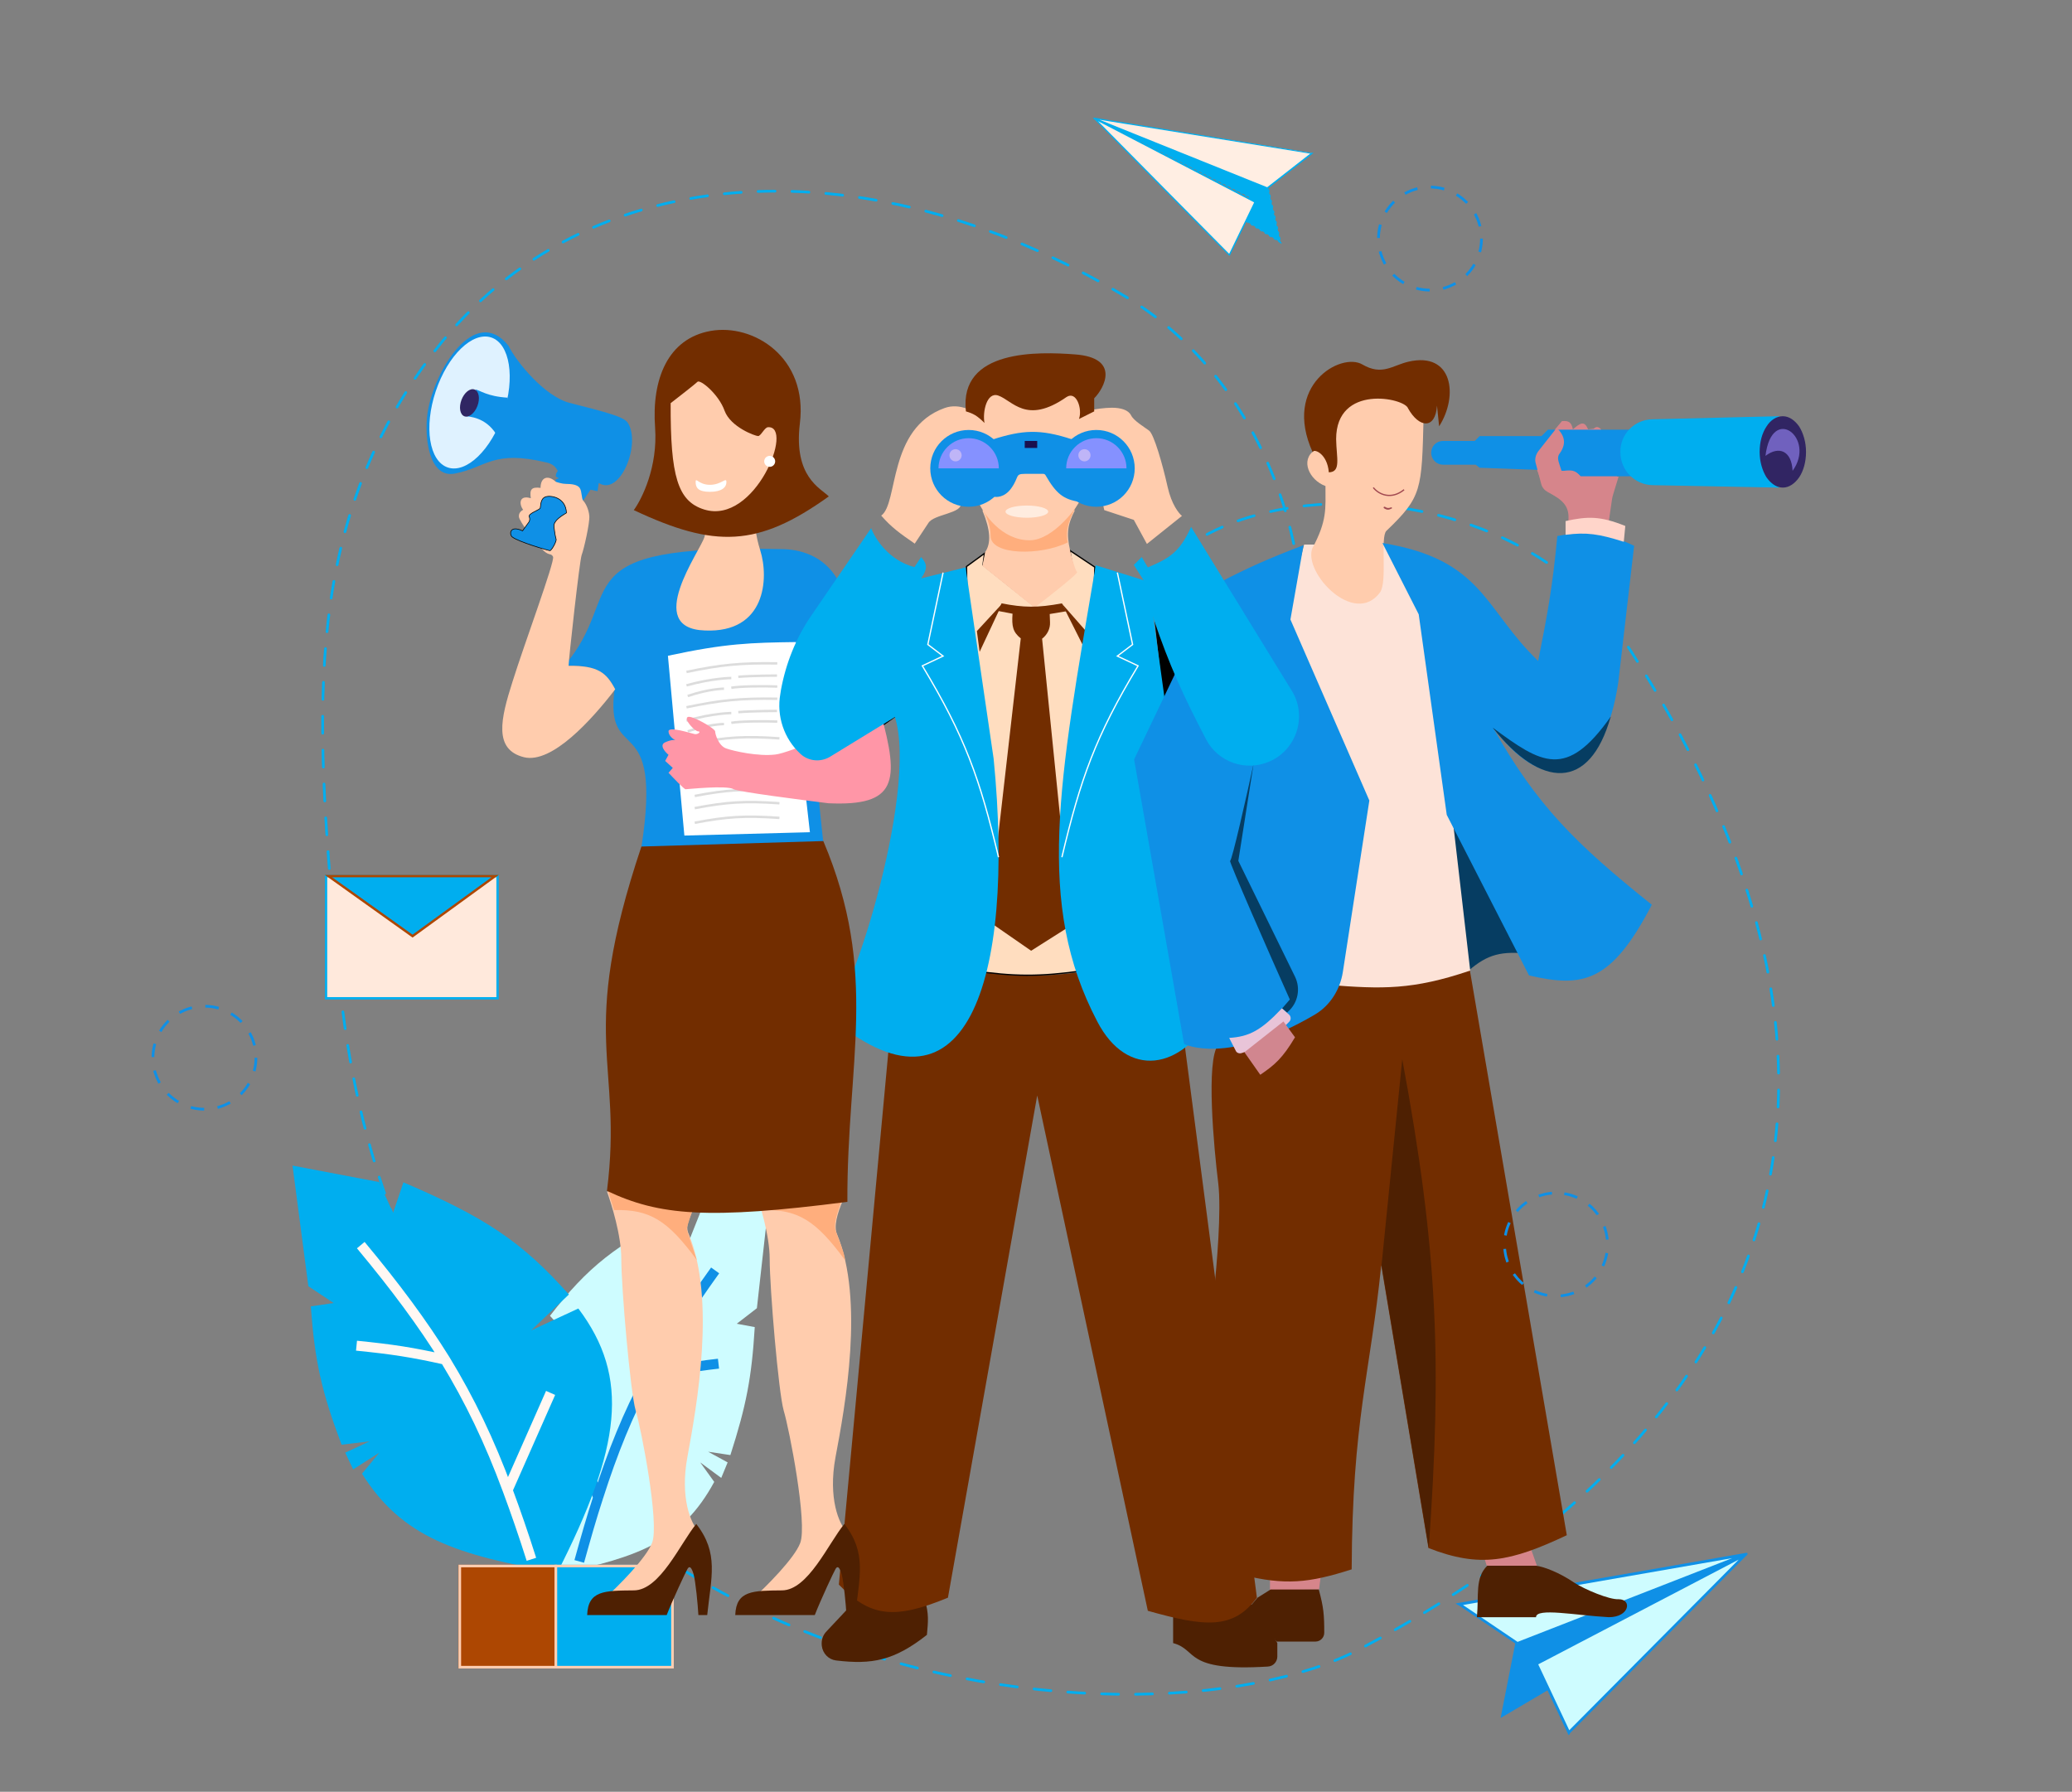 <?xml version="1.0" encoding="utf-8"?>
<!-- Generator: Adobe Illustrator 26.1.0, SVG Export Plug-In . SVG Version: 6.00 Build 0)  -->
<svg version="1.1" id="Layer_1" xmlns="http://www.w3.org/2000/svg" xmlns:xlink="http://www.w3.org/1999/xlink" x="0px" y="0px"
	 viewBox="0 0 680 588" style="enable-background:new 0 0 680 588;" xml:space="preserve">
<rect x="0" y="0" width="680" height="588" fill="#808080" stroke="none"/>
<style type="text/css">
	.st0{fill:#00AEEF;stroke:#00AEEF;stroke-width:0.444;stroke-dasharray:0.89,0.89;}
	.st1{fill:#FFEEE3;}
	.st2{fill:#00AEEF;}
	.st3{fill:none;stroke:#00AEEF;stroke-width:0.882;stroke-linecap:round;stroke-dasharray:5.56,5.56;}
	.st4{fill:#CEFCFF;}
	.st5{fill:none;stroke:#0F90E6;stroke-width:3.265;}
	.st6{fill:none;stroke:#FFF8F3;stroke-width:3.265;}
	.st7{fill:none;stroke:#FFCEB1;stroke-width:0.851;}
	.st8{fill:#AD4702;}
	.st9{fill:#0F90E6;stroke:#0F90E6;stroke-width:0.888;}
	.st10{fill:#0F90E6;}
	.st11{fill:#FFE9DC;stroke:#00AEEF;stroke-width:0.776;}
	.st12{fill:#00AEEF;stroke:#AD4702;stroke-width:0.776;}
	.st13{fill:#063D62;}
	.st14{fill:#4E2002;}
	.st15{fill:#D6858B;stroke:#D6858B;stroke-width:0.42;}
	.st16{fill:#722D00;}
	.st17{fill:#FDE3D8;}
	.st18{fill:#FFDDBF;stroke:#000000;stroke-width:0.42;}
	.st19{fill:#FFCCAD;}
	.st20{fill:none;stroke:#FFFFFF;stroke-width:0.42;}
	.st21{fill:none;stroke:#000000;stroke-width:0.42;}
	.st22{fill:#D6858B;}
	.st23{fill:#FFAE7D;}
	.st24{fill:#0F90E6;stroke:#000000;stroke-width:0.21;}
	.st25{fill:#DFF2FF;}
	.st26{fill:#302663;}
	.st27{fill:#FFFFFF;}
	.st28{fill:none;stroke:#DCDCDC;stroke-width:0.794;}
	.st29{fill:#FF96A7;}
	.st30{fill:none;stroke:#A24A51;stroke-width:0.42;}
	.st31{fill:#E8C4D8;}
	.st32{fill:#D1868F;}
	.st33{fill:#FFECDF;}
	.st34{fill:#8591FF;}
	.st35{fill:#BFB5F7;}
	.st36{fill:#1A104E;}
	.st37{fill:#00AEEF;stroke:#00AEEF;stroke-width:0.42;}
	.st38{fill:#312563;stroke:#312563;stroke-width:0.42;}
	.st39{fill:#7061BE;}
	.st40{fill:#FFD5CA;}
	.st41{fill:#A14A51;}
	.st42{fill:none;stroke:#0F90E6;stroke-width:0.888;stroke-dasharray:4.44,4.44;}
</style>
<path class="st0" d="M420.3,79.6l-12.9-8l2.5-7l-50.2-25.6L416,60.9L420.3,79.6z"/>
<path class="st1" d="M430.6,50.3L359,38.8l44.4,44.9l8.4-17.3L359,38.8l56.9,22.9L430.6,50.3z"/>
<path class="st2" d="M430.6,50.3l0-0.2l0.5,0.1l-0.4,0.3L430.6,50.3z M359,38.8l-0.2,0.2c-0.1-0.1-0.1-0.2,0-0.3
	c0-0.1,0.1-0.1,0.2-0.1L359,38.8z M403.5,83.6l0.2,0.1l-0.1,0.3l-0.2-0.2L403.5,83.6z M411.9,66.3l0.1-0.2l0.2,0.1l-0.1,0.2
	L411.9,66.3z M415.9,61.7l0.1,0.2l-0.1,0.1l-0.1,0L415.9,61.7z M430.5,50.5L359,39l0.1-0.4l71.5,11.6L430.5,50.5z M359.2,38.6
	l44.4,44.9l-0.3,0.3l-44.4-44.9L359.2,38.6z M403.3,83.5l8.4-17.3l0.4,0.2l-8.4,17.3L403.3,83.5z M411.8,66.5L358.9,39l0.2-0.4
	L412,66.1L411.8,66.5z M359.1,38.6L416,61.5l-0.2,0.4L358.9,39L359.1,38.6z M415.8,61.5l14.6-11.4l0.3,0.4l-14.6,11.4L415.8,61.5z"
	/>
<path class="st3" d="M111.3,321c22.4,235.5,262.6,258.4,335.1,220.1c69.6-36.8,214.5-136,86-331.8c-41.4-63.1-162.6-56.1-162.6,6.5
	c0,21.5,42.1,27.6,53.7,2.8c10.8-22.9-3.3-90.7-53.7-121c-87.9-52.9-181.3-45.3-229.4,20.6C98.3,175.7,103.3,237.3,111.3,321z"/>
<path class="st4" d="M229.9,397.7l22.6-5.1l-4.1,36.7l-6.6,5.1l5.9,1.1c-1,16.6-2.8,25.8-8,42l-7.3-1.1l6.4,3.5l-2.1,5.1l-6.9-5.1
	l4.6,6.4c-10.5,19.4-24.7,24.7-51,30.1c-16.6-38.1-19.1-59.3-5.5-80.4l12.4,6.7l-9.8-10.9c12.3-16,21.8-23.5,43.2-34.1l2.5,9.3
	L229.9,397.7z"/>
<path class="st5" d="M234.7,416.9c-9.2,12.8-16.2,23.8-22.1,34.9 M190.1,512.4c2.1-7.6,4.1-14.6,6.2-21 M196.3,491.4l-11.2-29.5
	 M196.3,491.4c4.8-15,9.8-27.4,16.4-39.6 M212.6,451.8c8.6-2.2,13.6-3.2,23.2-4.3"/>
<path class="st2" d="M124.4,387.9L96,382.5l5.2,39.6l8.3,5.5l-7.5,1.1c1.3,17.9,3.5,27.9,10.1,45.4l9.2-1.1l-8,3.7l2.6,5.5l8.6-5.5
	l-5.7,6.9c13.2,21,31,26.7,64.1,32.5c20.9-41.1,24-64,6.9-86.7l-15.5,7.2l12.4-11.8c-15.4-17.3-27.4-25.3-54.3-36.8L129,398
	L124.4,387.9z"/>
<path class="st6" d="M118.4,408.6c11.5,13.8,20.3,25.7,27.7,37.6 M174.4,511.7c-2.6-8.2-5.2-15.7-7.8-22.7 M166.6,489l14.1-31.9
	 M166.6,489c-6-16.2-12.4-29.5-20.5-42.8 M146.1,446.2c-10.8-2.4-17.1-3.4-29.1-4.6"/>
<g>
	<rect x="181.9" y="513.5" class="st2" width="39.1" height="34"/>
	<rect x="182.4" y="513.9" class="st7" width="38.3" height="33.2"/>
</g>
<g>
	<rect x="150.4" y="513.5" class="st8" width="32.3" height="34"/>
	<rect x="150.9" y="513.9" class="st7" width="31.5" height="33.2"/>
</g>
<path class="st9" d="M493.1,562.9l15.1-8.9l-3.1-8l67.1-35.5L498,538L493.1,562.9z"/>
<path class="st4" d="M478.9,526.4l94.2-16.4l-58.2,58.6L504.2,546l68.9-36L498,539.3L478.9,526.4z"/>
<path class="st10" d="M478.9,526.4l-0.1-0.4l-1.1,0.2l0.9,0.6L478.9,526.4z M573.1,510l0.3,0.3c0.1-0.1,0.2-0.3,0.1-0.5
	c-0.1-0.2-0.3-0.3-0.5-0.2L573.1,510z M514.9,568.6l-0.4,0.2l0.3,0.6l0.4-0.4L514.9,568.6z M504.2,546l-0.2-0.4l-0.4,0.2l0.2,0.4
	L504.2,546z M498,539.3l-0.2,0.4l0.2,0.1l0.2-0.1L498,539.3z M479,526.9l94.2-16.4l-0.2-0.9L478.8,526L479,526.9z M572.7,509.7
	l-58.2,58.6l0.6,0.6l58.2-58.6L572.7,509.7z M515.3,568.4l-10.7-22.7l-0.8,0.4l10.7,22.7L515.3,568.4z M504.4,546.4l68.9-36
	l-0.4-0.8l-68.9,36L504.4,546.4z M572.9,509.6l-75.1,29.3l0.3,0.8l75.1-29.3L572.9,509.6z M498.2,538.9l-19.1-12.9l-0.5,0.7
	l19.1,12.9L498.2,538.9z"/>
<rect x="107" y="287.5" class="st11" width="56.3" height="40.1"/>
<path class="st12" d="M135.4,307.2l-27.6-19.7h54.7L135.4,307.2z"/>
<path class="st13" d="M502.5,313.1c-9.8-1.2-14.3,0.1-20.5,5.4l-7.2-57.6L502.5,313.1z"/>
<path class="st14" d="M280.3,525.7v-10.8l23.2,10.1c1.4,4.6,1.1,7.1,0.7,11.5c-10.8,8.5-18.1,9.8-29.8,8.4c-2.5-0.3-4.4-2.3-4.7-4.8
	c-0.2-1.8,0.3-3.5,1.6-4.8L280.3,525.7z"/>
<path class="st15" d="M488.1,513.7l-0.7-2.3l14.4-4.3l2.3,6.5H488.1z"/>
<path class="st14" d="M516.7,519.4c-5-3.4-10.1-5.3-12.6-5.6h-16c-4.1,4.1-2.7,9.5-3.4,16.9h19.4c0-3.2,12.9-0.6,23.9,0
	c6.8,0,7.7-5.9,3.2-5.9C528.2,525,520.1,521.6,516.7,519.4z"/>
<path class="st15" d="M417,521.6V518l16.4-2l-0.7,5.4L417,521.6z"/>
<path class="st14" d="M419.2,539.2l-7-12.6H385v12.6c8.3,2.2,3.3,9.4,31.1,7.7c1.8-0.1,3.1-1.6,3.1-3.3V539.2z"/>
<path class="st16" d="M514.2,503.8l-31.8-185.3l-56.5,3.2l-26.1,21.2c-4.1,5-1.4,34,0,45.3c1.1,9-0.5,27.5-1.4,35.6l9.2,93
	c14.1,3.5,22,2.7,36-1.8c0.2-48.9,6.1-64.2,9.7-99.8l15.5,92.8C485.7,514.6,495.7,512.5,514.2,503.8z"/>
<path class="st14" d="M460.2,347.6l-6.8,67.6l15.5,92.8C473.2,447.1,472,411,460.2,347.6z"/>
<path class="st17" d="M482.5,318.5c-18.9,6.4-28.9,6.1-46.6,4.7l11.9-59.2l-26.6-58.5l6.8-26.8h26.8l12.6,18.9l4.3,27.7L482.5,318.5
	z"/>
<path class="st16" d="M353.2,319.2c-11.7,1.3-18.2,1.3-29.5,0l-32,24.3L275.3,520c10.3,10.6,18.1,11.6,35.8,4.3l29.3-164.8
	l36.3,169.1c18.8,5.3,28,6.2,35.8-4.3l-26.8-205.1H353.2z"/>
<path d="M396.9,244.7l-18-41.2l3.6,32.2L396.9,244.7z"/>
<path class="st18" d="M323.1,181.6l-5.9,4.3l1.8,132.6c13.9,2,22,2.1,36.9,0l3.4-132.4l-8.1-5.4c0,1.6,0.9,5.3,1.4,7L339,198.5
	l-16.4-13.1L323.1,181.6z"/>
<path class="st19" d="M352.8,167.4c-2.4,4.6-2.9,7.5-1.6,13.3c0.5,2.2,1.7,6.6,2.3,7c0.5,0.4-9.1,8-14,11.7l-17.1-13.7l0.9-4.5
	c2-2.9,1.8-7.2-0.9-13.7H352.8z"/>
<path class="st16" d="M320.6,207.1l8.3-9h19.6l7.9,9l-1.1,4.5l-6.8-13.5h-19.6l-7.4,15.8L320.6,207.1z"/>
<path class="st16" d="M348.5,198c-8.1,1.5-12.5,1.4-19.8,0l-1.1,2.5l4.7,0.9c-0.3,4.1,0.1,6,2.7,8.1l-10.6,92.8l14,9.7l13.1-8.3
	l-9.5-94.1c1.7-1.3,2.7-3.3,2.6-5.4l-0.1-2.7l5.4-0.9L348.5,198z"/>
<path class="st2" d="M398.3,332.3c-9.5-47.5-22.6-74.6-15.1-95.9l-6.3-45.5l-17.3-5.4c-12.2,71.6-19.8,111,0.5,149.7
	C369.9,354.1,387.9,351.4,398.3,332.3z"/>
<path class="st20" d="M366.7,187.9l5,23.6l-5,3.8l6.8,3.2c-14,23.2-18.9,37.1-25,62.8"/>
<path class="st21" d="M285.2,235.6c4.1-10,12.5-31,13.1-35.4c0.5-4.3-2.8,21.5-4.5,34.9l-9.2,6.5L285.2,235.6z"/>
<path class="st21" d="M406.4,282.5l5-31.8c-2.3,10.6-7.1,31.8-7.7,31.8c-0.5,0,12.8,30.3,19.6,45.5l-2.5,2.9l1.6,1.4l0.3-0.3
	c3.3-2.9,4.2-7.6,2.3-11.5L406.4,282.5z"/>
<path class="st21" d="M489.9,238.8c16,11.8,25,17.4,38.5-3.6"/>
<path class="st22" d="M506.3,159.1c3.6,5.6,8.1,2.3,9,11.7c4.4,0.1,13,0.3,12.6-0.2c-0.5-0.7,0-3.2,0.5-5.6c0.4-2,1.8-6.2,2.5-8.1
	l-5.6-16.2c-0.9-0.7-1.4-0.8-2.3,0l-1.8,0.2c-1.2-2.8-2.4-2.3-5,0c-0.5-2.4-1.4-2.9-3.6-2.7l-7.4,8.9c-1.4,1.7-1.8,4.1-1.1,6.2
	L506.3,159.1z"/>
<path class="st19" d="M310,133.9c5-1.8,10.1,1.1,12.6,3.6l-0.5-7.7l5-2.3c4.1,1.5,12.4,4.5,12.6,4.5c0.2,0,8-3,11.9-4.5l6.5,7
	c1.3-0.2,4.4-0.7,6.8-0.7c2.9,0,5.4,0.7,6.3,2.5c0.9,1.8,4.3,3.8,5.9,5c1.6,1.1,4.5,11.3,6.1,18.5c1.3,5.8,3.7,8.7,4.7,9.5
	l-11.5,9.2l-4.3-7.9l-9.7-3.2l-0.7-3.2l-18.9-12.6l-12.2,2.9l-14.2,8.1l-1.1,2.5c0.7,3.4-8.8,3.6-10.6,6.5l-4.5,6.8
	c-4.9-3.4-7.6-5.3-11-9.2C294.9,165.2,291.3,140.6,310,133.9z"/>
<path class="st16" d="M327.6,129.8c-3.8-1.3-5.2,5.5-4.5,9c-2.4-2.4-3.7-3.1-6.1-3.8c-2.3-20.5,23.9-19.6,35.8-18.7
	c14.9,1.1,9.7,11,6.3,14.4v4.3l-5,2.5c1.2-3.2-0.8-9.4-4.1-7.2C336.8,139.5,332.3,131.4,327.6,129.8z"/>
<path class="st10" d="M183,157.1c-0.9,0.2-0.7,1-0.5,1.4l-0.2,1.1l8.6,5.4l2.9-4.3l2.3,0.5l0.4-2.7c7.1,4.5,14-13,9.5-19.8
	c-1.4-2-7-3.4-19.1-6.5c-8.1-2.1-17.4-13.4-20-18.7c-11-13.9-24.5,8.1-26.6,22.1c-1.1,7.7,0.4,21.5,9,19.8c10.4-2,12.4-7.9,30.2-3.6
	c3,0.7,3.3,2.7,3.6,2.7c-0.2,0.2-0.7,0.9-0.7,1.6C182.3,156.8,184.1,156.8,183,157.1z"/>
<path class="st10" d="M185.2,218.5c20.7-24.1-2.5-39.9,71.2-38.3c5.6,0,14,1.8,18.7,10.4l-7.4,57.2c0.2,8.6,2.5,28.6,2.5,28.6
	c-1.6,5.6-47.7,13.1-59.7,1.6c7.2-46.4-12.2-26.1-8.8-52C199,219.9,194.1,218.1,185.2,218.5z"/>
<path class="st19" d="M203.9,413.1c0-7.7-3.2-17.9-4.7-22.1l28.8,4.7c-2,4.7-3.1,6.8-2,9.2c9,21.6,2.7,56.3-0.4,73.2
	c-2.5,13.5,1.2,22,3.6,24.3l-2.7,8.8l-14.9,14.2l-13.1-0.9c4.4-4,13.6-13.2,15.5-18.2c2.5-6.3-3.6-37.6-5.4-43.5
	C206.9,457,203.9,422.8,203.9,413.1z"/>
<path class="st19" d="M252.6,413.1c0-7.7-3.2-17.9-4.7-22.1l28.8,2.7c-2,4.7-3.1,8.8-2,11.3c9,21.6,2.7,56.3-0.5,73.2
	c-2.5,13.5,1.2,22,3.6,24.3l-2.7,8.8l-14.9,14.2l-13.1-0.9c4.4-4,13.6-13.2,15.5-18.2c2.5-6.3-3.6-37.6-5.4-43.5
	C255.5,457,252.6,422.8,252.6,413.1z"/>
<path class="st23" d="M228.7,413.5c-9.6-13.1-15.5-16.7-27.2-16.4l-2-6.5c9.2,2,27.7,6.2,27.7,6.5c0,0.5-1.8,5.4-1.8,6.1
	C225.3,403.7,227.6,410.3,228.7,413.5z"/>
<path class="st23" d="M277.3,413.5c-9.6-13.1-15.5-16.7-27.2-16.4l-2-6.5c9.2,2,28.1,3,28.1,3.4c0,0.4-2.9,6.8-2,9.7
	C274.9,406.1,277.3,411.3,277.3,413.5z"/>
<path class="st14" d="M208,521.9c8.6,0,15.3-15.5,20.5-21.8c7.5,9.6,4.9,17.4,3.6,29.9h-2.9c-0.2-3.5-0.9-11-1.6-13.5
	c-0.9-3-1.6-2.3-2-1.6c-0.5,0.8-4.9,10.2-6.8,15.1h-26.1C193,521.9,198.4,522,208,521.9z"/>
<path class="st14" d="M256.6,521.9c8.6,0,15.3-15.5,20.5-21.8c7.5,9.6,4.9,17.4,3.6,29.9h-2.9c-0.2-3.5-0.9-11-1.6-13.5
	c-0.9-3-1.6-2.3-2-1.6c-0.5,0.8-4.9,10.2-6.8,15.1h-26.1C241.6,521.9,247.1,522,256.6,521.9z"/>
<path class="st19" d="M231.2,176.2c1.1-3.8,0.5-7.9,0-9.5l16.9-8.8c-0.4,3.7-1.6,13.5,1.4,22.7c2.9,9.2,1.8,27.2-18.2,26.3
	C211.1,206.2,229.8,180.9,231.2,176.2z"/>
<path class="st19" d="M201.9,226.2c-7.6,9.9-20.7,24.5-29.9,22.3c-10.1-2.5-7.7-12.6-3.8-24.8c3.8-12.2,14-39.6,13.3-41
	c-0.7-1.4-1.4,0-3.8-2.7c-2.5-2.7-7.2-8.8-7.4-10.4c-0.2-1.6,1.4-2.3,1.4-2.3c-1.4-1.8-1.4-5,2.5-3.8c-0.4-2.8,0.1-3.8,3.2-3.4
	c0-3.6,2.5-4.3,5-2c0.6,0.2,2.1,0.7,3.4,0.7c1.6,0,3.8,0.2,4.5,1.4c0.7,1.1,0.5,3.4,1.1,4.1c0.7,0.7,1.8,2.7,2,5
	c0.2,2.3-1.8,11-2.5,12.8c-0.7,1.8-4.3,34.6-4.3,36.4C196.4,218.4,199,220.8,201.9,226.2z"/>
<path class="st24" d="M173.3,171.7l-1.8,2.5c-4.3-2-4.4,1.2-3.4,2c2,1.6,11.9,4.5,12.4,4.5c0.5,0,2.3-3.2,2-3.8
	c-0.2-0.7-0.4-1.6-0.7-4.1c-0.2-2,2.7-3.6,4.1-4.5c-0.2-5.2-5.4-5.9-7-5.2c-1.6,0.7-1.4,2.9-1.6,3.6c-0.2,0.7-4.1,1.8-3.6,2.9
	C174.1,170.6,173.6,171.4,173.3,171.7z"/>
<path class="st16" d="M215,140.4c0.9,12.8-4.3,23.3-7,27c26.6,12.5,40.7,12.2,64-4.5c-2.7-2.7-11.6-6.4-9.5-23.9
	c2.7-21.8-15.3-32.9-29.3-30.4C219.2,111.1,213.8,124.4,215,140.4z"/>
<path class="st19" d="M228.9,125.3c-0.7,0.7-6.2,5-8.8,7c-0.1,24,2.3,32.2,11,34.9c16.7,5.2,29.7-27.7,20.9-27
	c-1.1,0.1-2.3,2.9-3.2,2.9c-0.9,0-9-2.9-11-8.3C235.9,129.4,229.8,124.4,228.9,125.3z"/>
<ellipse transform="matrix(0.317 -0.948 0.948 0.317 -19.918 236.418)" class="st25" cx="154.2" cy="132" rx="22.5" ry="11.7"/>
<path class="st10" d="M156,127.8c1.4,0.2,3.8,2.3,10.6,2.7c0.2,6.3-0.2,17.5-3.8,11.9c-3.6-5.6-8.8-5.6-10.1-5.9
	C156.7,133,158,131.3,156,127.8z"/>
<ellipse transform="matrix(0.354 -0.935 0.935 0.354 -23.996 229.539)" class="st26" cx="154.1" cy="132.1" rx="4.7" ry="2.8"/>
<path class="st27" d="M219.2,215.2c19-4.1,27.3-4.3,42.1-4.5c0.2,27,1.9,39.4,4.5,62.4l-41.2,1.1L219.2,215.2z"/>
<path class="st28" d="M225.3,232.1c11.1-2.3,17.5-3,29.8-2.8"/>
<path class="st28" d="M225.3,236.5C234,234,240,234,240,234"/>
<path class="st28" d="M225.7,240c7.1-2.4,11.9-2.4,11.9-2.4"/>
<path class="st28" d="M242.3,233.7c4.8-0.4,12.7-0.4,12.7-0.4"/>
<path class="st28" d="M240,237.2c2.8-0.5,10.7-0.6,15.1-0.4"/>
<path class="st28" d="M228,243.9c10.4-2,16.5-2.4,27.8-1.6"/>
<path class="st28" d="M228,250.1c10.4-2,16.5-2.4,27.8-1.6"/>
<path class="st28" d="M228,261.2c10.4-2,16.5-2.4,27.8-1.6"/>
<path class="st28" d="M228,265.2c10.4-2,16.5-2.4,27.8-1.6"/>
<path class="st28" d="M228,270c10.4-2,16.5-2.4,27.8-1.6"/>
<path class="st28" d="M225.3,220.5c11.1-2.3,17.5-3,29.8-2.8"/>
<path class="st28" d="M225.3,224.9c8.7-2.4,14.7-2.4,14.7-2.4"/>
<path class="st28" d="M225.7,228.4c7.1-2.4,11.9-2.4,11.9-2.4"/>
<path class="st28" d="M242.3,222.1c4.8-0.4,12.7-0.4,12.7-0.4"/>
<path class="st28" d="M240,225.7c2.8-0.5,10.7-0.6,15.1-0.4"/>
<path class="st29" d="M271.9,263.6c22.4,1,23.4-7,17.1-29.7c-9.6,4.4-29.9,13.2-34.5,13.7c-5.6,0.7-13.7-1.1-16.2-2
	c-2.5-0.9-3.6-4.7-3.6-5.6c0-0.9-7.7-5.4-9-4.7c-1.4,0.7,2.3,4.7,3.4,4.7c1.1,0,0,1.1-1.1,0.9c-1.1-0.2-8.6-2.7-8.6-0.9
	c0,1.4,1.5,2.6,2.3,2.9c-0.3-0.1-1.4-0.2-3.4,0.7c-2,0.9-0.1,3.1,1.1,4.1l-1.1,2l2.5,2.3l-1.4,1.6c1.7,1.8,5.1,5.4,5.6,5.4
	c0.7,0,13.5-1.4,15.8,0C242.7,259.9,262.3,262.4,271.9,263.6z"/>
<path class="st2" d="M300.1,186.1c-8.5-2.2-13-9.5-14.2-12.8l-19.7,28.8c-5,7.3-8.3,15.6-9.9,24.3l-0.2,1.3
	c-1.3,7.3,1.2,14.7,6.6,19.7c2.6,2.4,6.5,2.8,9.6,1l21.4-13.1c7.9,25.2-16.2,99.5-22.1,97.7c45.3,39.3,61.7-10.8,54.5-84l-9.2-62.8
	l-14.6,3.6c2.2-3.2,2-4.7,0-7L300.1,186.1z"/>
<path class="st20" d="M309.5,187.9l-5,23.6l5,3.8l-6.8,3.2c14,23.2,18.9,37.1,25,62.8"/>
<path class="st19" d="M435,159.5c-5.4-2-8.3-8.6-3.6-11.7l3.4-2l0.9-13.3l20-5.6l11.5,9.9c-0.6,24-0.5,26.2-12.2,37.4
	c-2.1,2,0.4,16.7-2.1,20.2c-8.4,11.4-25.3-6.5-22.2-14.5C435.6,170.8,435,166.9,435,159.5z"/>
<path class="st30" d="M450.7,160c1.8,2.3,5.9,4.1,10.1,0.7"/>
<path class="st10" d="M427.8,178.9c-12,4.6-18,7.3-27.9,12.4l-27.7,57.9l16.4,93.4c0,0,14.1,7.3,43-9.7c5-3,8.2-8.2,9.1-13.9
	l8.7-56.3l-25.9-59.4L427.8,178.9z"/>
<path class="st10" d="M465.6,201.6l-11.9-23.4c33.1,5.4,33.3,21.6,51.1,38.7c3.1-15.5,4.7-24.3,6.3-41c10.2-1.9,15.8-1.2,25.2,3.2
	l-5.2,44.8c-4.5,30.6-21.8,40.1-41,15.1c14.3,25.2,26.5,37.5,52,57.9c-13.3,25.6-22.6,27.3-40.3,23.2l-27-52.7L465.6,201.6z"/>
<path class="st13" d="M406.4,282.5l5-31.8c-2.3,10.6-7.1,31.8-7.7,31.8c-0.5,0,12.8,30.3,19.6,45.5l-2.5,2.9l1.6,1.4l0.3-0.3
	c3.3-2.9,4.2-7.6,2.3-11.5L406.4,282.5z"/>
<path class="st14" d="M412.7,524.3l4.3-2.7h15.8c1.6,5.9,1.8,8.3,1.8,14.2c0,1.6-1.3,2.9-2.9,2.9H419l-9.2-11L412.7,524.3z"/>
<path class="st16" d="M199.2,390.8c5.4-42.8-9.9-49.8,11.3-113l59.7-1.8c18.4,43.5,7.7,72.5,7.9,118.4
	C232.3,400.3,216.3,398.9,199.2,390.8z"/>
<path class="st31" d="M403.4,340.6c6.6-0.4,10.5-2.5,17.3-9.7l2.3,2c0.7,0.6,0.8,1.7,0.1,2.4c-6,6.2-9.9,8.6-15.7,10.3
	c-0.8,0.2-1.6-0.1-1.9-0.9L403.4,340.6z"/>
<path class="st32" d="M413.6,352.7l-5.2-7.4l12.8-10.1l3.8,5.2C420.9,347.3,418.3,349.5,413.6,352.7z"/>
<path class="st13" d="M489.9,238.8c16,11.8,24.1,17.1,38.7-3.6C521.7,259.7,505.7,258.8,489.9,238.8z"/>
<path class="st16" d="M436.1,155c-0.5-6.1-4.7-7.7-5.2-6.8c0,0.1-0.1,0.1-0.1,0.2c-10-22,9.3-32.9,16.3-28.8
	c6.5,3.8,9.9,0.3,15.1-0.9c14.6-3.4,16.5,11.2,10.1,21.2l-0.7-6.8c-0.5,7.9-5.9,7.4-9.5,0.9c-1.1-3.4-23.6-8.1-23.6,10.1
	C438.6,150.3,440.2,154.9,436.1,155z"/>
<path class="st2" d="M372.1,185.4l3.2,5l3.2,12.4c5.3,15.7,9.9,25.6,17.3,39.8c3.9,7.5,13,10.7,20.8,7.3c9-3.9,12.5-15,7.3-23.3
	l-33-53.7c-3.8,8.5-7.4,10.4-14.2,13.3l-2-3.4L372.1,185.4z"/>
<path class="st23" d="M325.1,175.8c0-3.8-2-7.7-2.9-9.2l32-2.3c-2.8,5.1-4.8,9-3.8,13.7C341.6,182.4,325,182.3,325.1,175.8z"/>
<path class="st19" d="M337.9,177.3c-9.1,0-15.3-8.6-17.3-13.7l4.1-9l18.7-2.9l11.3,11.9C354.1,165.8,345.8,177.3,337.9,177.3z"/>
<ellipse class="st33" cx="337" cy="167.9" rx="7" ry="2"/>
<path class="st27" d="M238.4,158.2c0,1.7-1.5,3.2-5.4,3.2c-3.9,0-4.7-1.4-4.7-3.2s0.9,0.9,4.7,0.9
	C236.8,159.1,238.4,156.4,238.4,158.2z"/>
<path class="st10" d="M351.9,144.2c-10.6-3.5-16.3-3.1-26.1,0l-0.9,0.7l0.9,18c1.1,0.4,3.9,0.4,6.1-2.7c2.7-3.8,1.1-4.7,4.5-4.7h6
	c0.3,0,0.6,0.2,0.7,0.4c3.5,6.1,5.9,8,11.2,8.8L351.9,144.2z"/>
<circle class="st10" cx="359.8" cy="153.7" r="12.6"/>
<path class="st34" d="M369.7,153.7c0-2.6-1-5.1-2.9-7c-1.9-1.9-4.4-2.9-7-2.9c-2.6,0-5.1,1-7,2.9c-1.9,1.9-2.9,4.4-2.9,7h9.9H369.7z
	"/>
<circle class="st10" cx="317.9" cy="153.7" r="12.6"/>
<path class="st34" d="M327.8,153.7c0-2.6-1-5.1-2.9-7c-1.9-1.9-4.4-2.9-7-2.9c-2.6,0-5.1,1-7,2.9c-1.9,1.9-2.9,4.4-2.9,7h9.9H327.8z
	"/>
<g>
	<circle class="st35" cx="313.6" cy="149.4" r="2"/>
</g>
<g>
	<circle class="st35" cx="355.9" cy="149.4" r="2"/>
</g>
<rect x="336.3" y="144.7" class="st36" width="4.1" height="2.3"/>
<path class="st10" d="M513,154.5c2.9-0.1,4.2,0.2,5.7,1.8H539V141h-27.9H508l-2.1,2.1h-20.3l-1.6,1.6h-10.4c-2.2,0-3.9,1.7-3.9,3.9
	s1.8,3.9,3.9,3.9h10.7l1.3,1L513,154.5z"/>
<path class="st37" d="M542.3,137.8l41.4-1v23l-41.3-0.8c-5.8-0.1-10.4-4.8-10.4-10.6C531.9,142.6,536.5,137.9,542.3,137.8z"/>
<path class="st38" d="M585.1,159.8c-2,0-3.8-1.3-5.2-3.3c-1.3-2.1-2.2-5-2.2-8.2c0-3.2,0.8-6.1,2.2-8.2c1.3-2.1,3.2-3.3,5.2-3.3
	c2,0,3.8,1.3,5.2,3.3c1.3,2.1,2.2,5,2.2,8.2c0,3.2-0.8,6.1-2.2,8.2C588.9,158.5,587.1,159.8,585.1,159.8z"/>
<path class="st39" d="M588.3,154.5c-0.3-6.5-4.4-8.3-8.9-4.9C581.5,132.4,596.1,143.8,588.3,154.5z"/>
<path class="st22" d="M504.9,148l6-7.6c3.4,3.3,2.7,6.1,0.7,8.8c-0.7,1.3,0.1,2.8,0.9,5.4c3.3-0.4,4.3-0.5,6.3,1.8h12.4l-1.8,5.9
	c-0.2,0.6-0.3,1.2-0.4,1.8l-1,6.9h-13.3c0.5-4.8-1.7-6.9-6.7-9.5c-1.1-0.6-1.9-1.5-2.2-2.7l-1.8-6.8
	C503.6,150.7,504,149.2,504.9,148z"/>
<path class="st40" d="M513.8,171v4.5c6.8-0.9,11-0.3,19.1,2.3l0.5-5.2C525.2,169.3,521,169.4,513.8,171z"/>
<g>
	<path class="st41" d="M454.1,166.6c-0.1-0.2,0.2-0.4,0.4-0.3c0.7,0.5,1.3,0.5,2,0.2c0.2-0.1,0.4,0.1,0.3,0.3l0,0
		c0,0.1-0.1,0.1-0.1,0.1c-1,0.5-1.6,0.5-2.6-0.2C454.1,166.7,454.1,166.6,454.1,166.6L454.1,166.6z"/>
</g>
<circle class="st27" cx="252.6" cy="151.4" r="1.8"/>
<circle class="st42" cx="469.3" cy="78.3" r="16.9"/>
<ellipse transform="matrix(0.16 -0.987 0.987 0.16 25.754 847.206)" class="st42" cx="510.8" cy="408.5" rx="16.9" ry="16.9"/>
<circle class="st42" cx="67.1" cy="347.1" r="16.9"/>
</svg>
